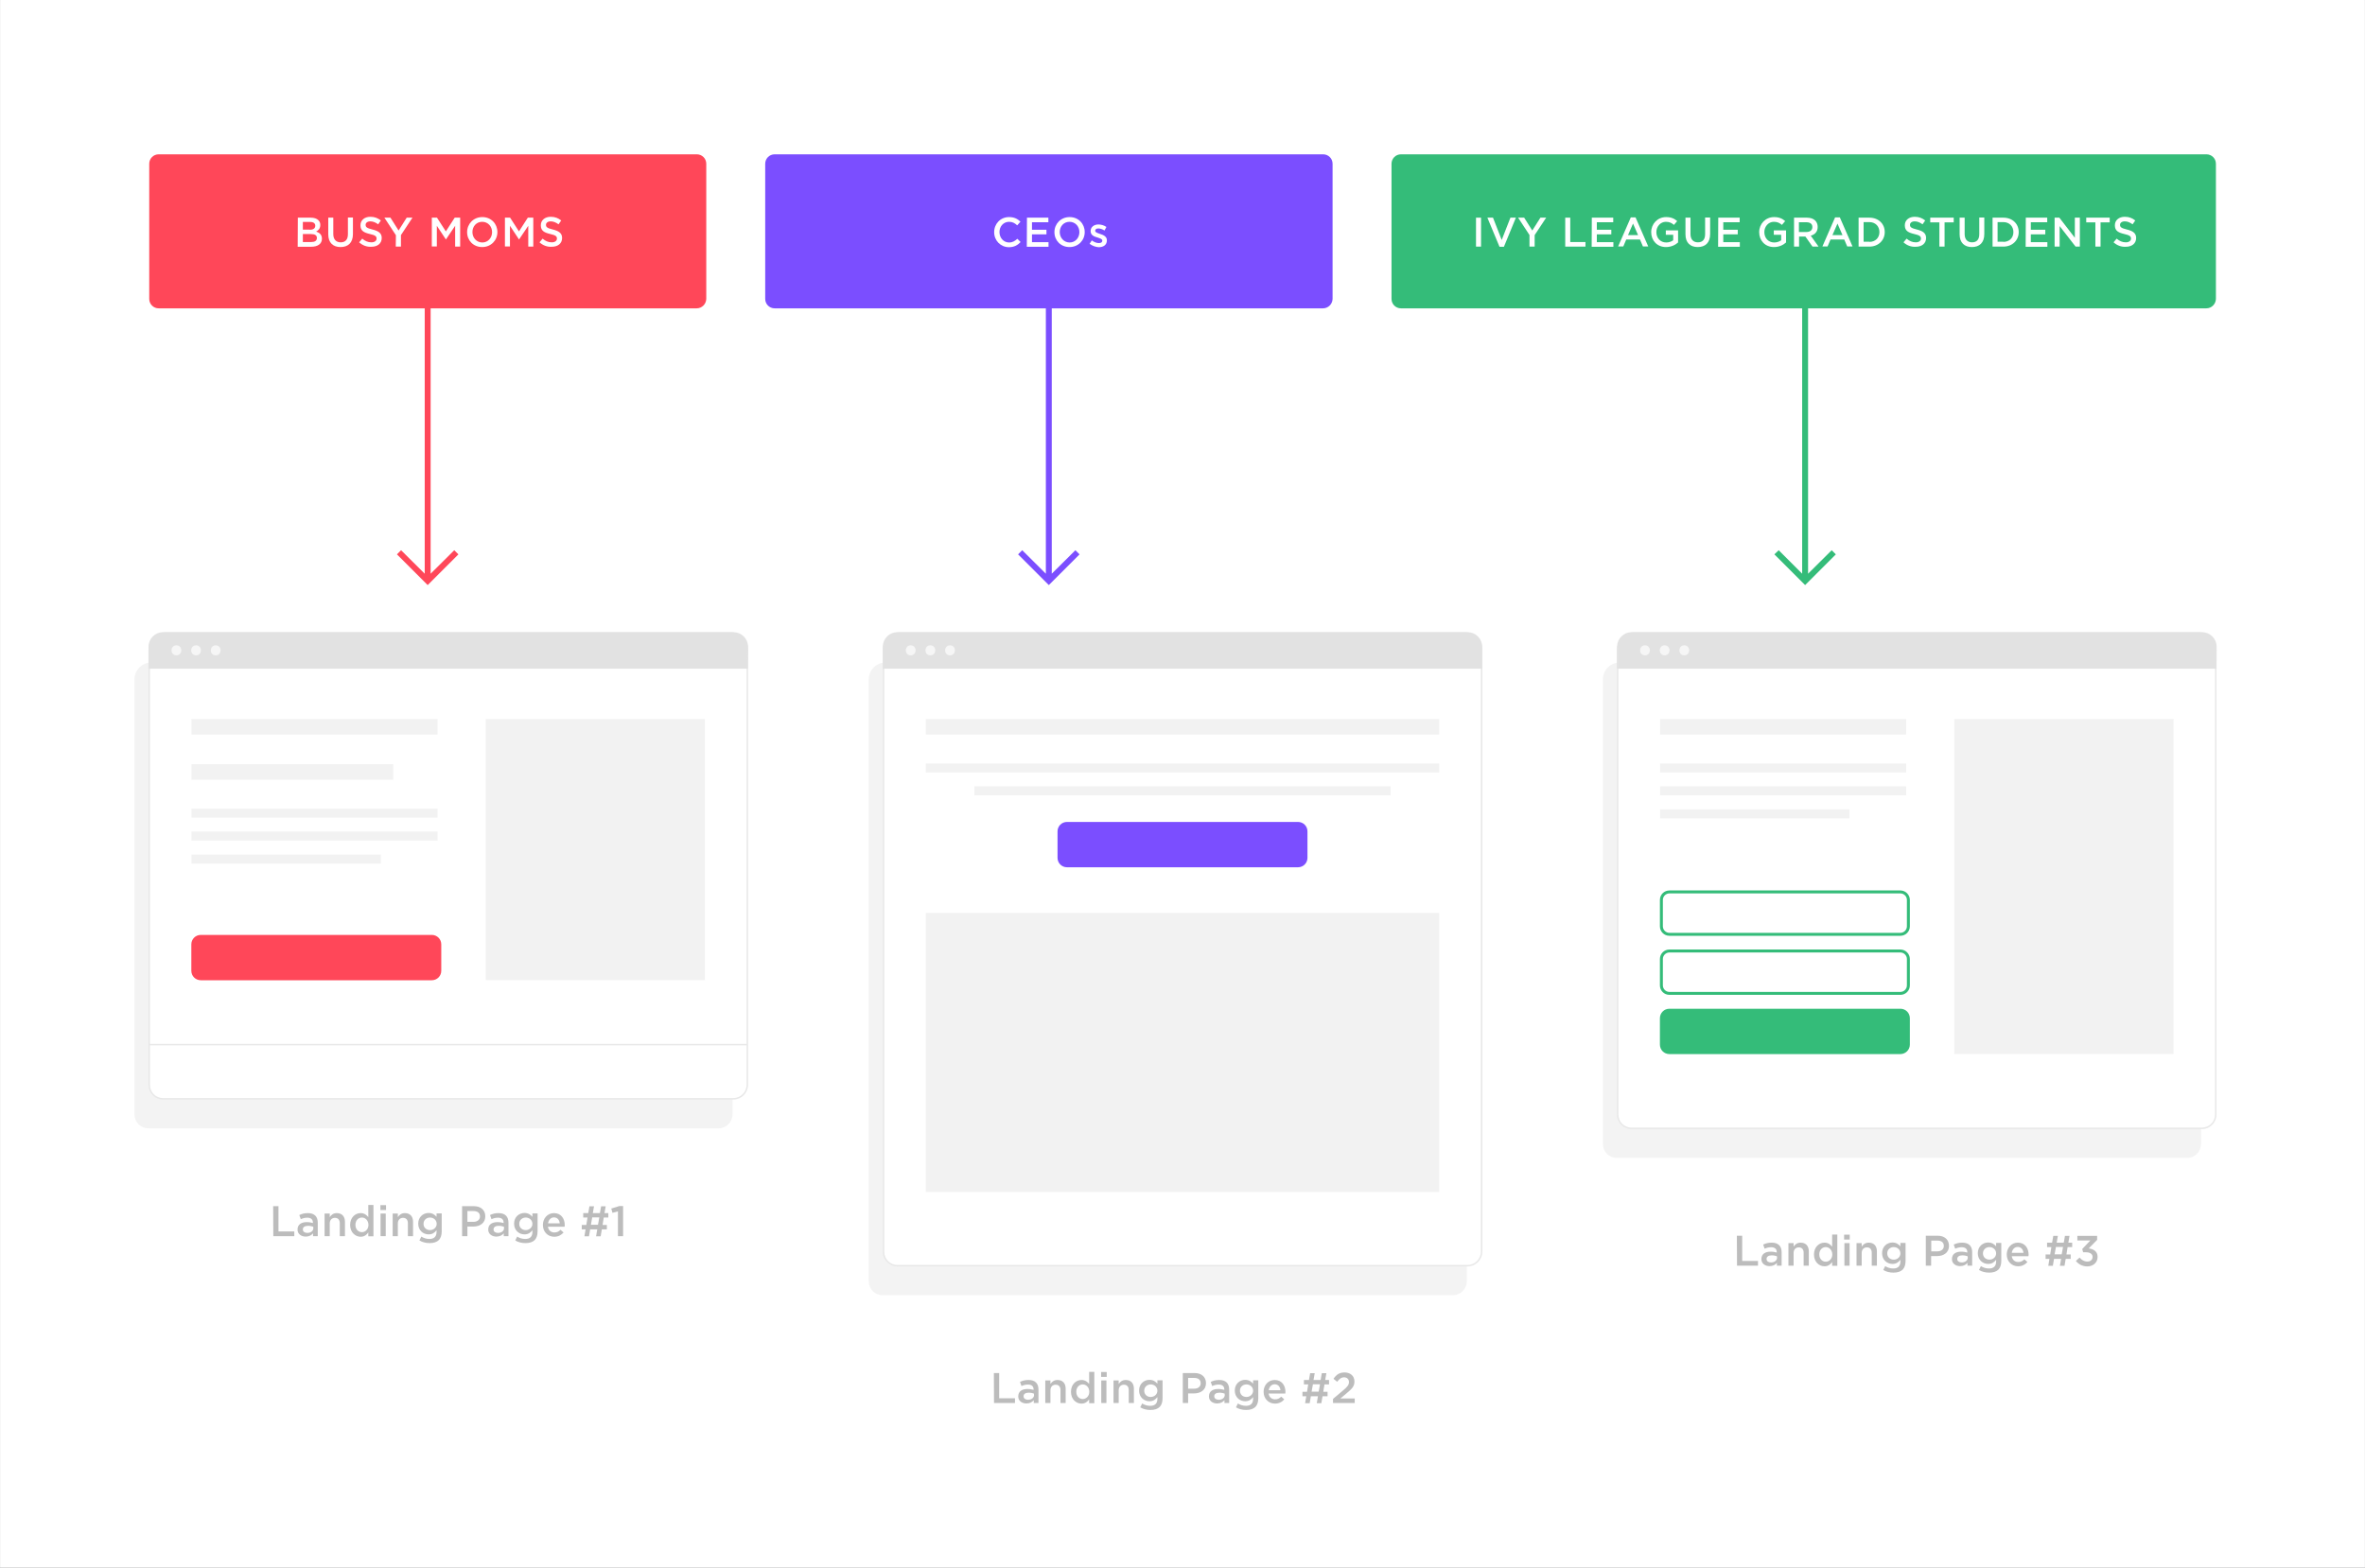 <?xml version="1.0" encoding="utf-8"?>
<!-- Generator: Adobe Illustrator 19.1.0, SVG Export Plug-In . SVG Version: 6.00 Build 0)  -->
<svg version="1.1" id="Layer_1" xmlns="http://www.w3.org/2000/svg" xmlns:xlink="http://www.w3.org/1999/xlink" x="0px" y="0px"
	 viewBox="987.5 -269 1601 1061.7" style="enable-background:new 987.5 -269 1601 1061.7;" width="1600px" height="1061px" xml:space="preserve">
<rect x="987.5" y="-269" width="1601" height="1061.7" fill="#333333" stroke="none"/>
<style type="text/css">
	.st0{fill:#FFFFFF;stroke:#FFFFFF;stroke-miterlimit:10;}
	.st1{fill:#FF4759;}
	.st2{fill:#FFFFFF;}
	.st3{fill:#34BC79;}
	.st4{fill:#7B4EFF;}
	.st5{opacity:5.000000e-002;enable-background:new    ;}
	.st6{fill:#FFFFFF;stroke:#E8E8E8;stroke-miterlimit:10;}
	.st7{fill:#E2E2E2;stroke:#E2E2E2;stroke-miterlimit:10;}
	.st8{fill:#F6F6F6;}
	.st9{fill:#F2F2F2;}
	.st10{fill:none;stroke:#E8E8E8;stroke-miterlimit:10;}
	.st11{fill:#BCBCBC;}
</style>
<rect x="988" y="-268.5" class="st0" width="1600" height="1060.7"/>
<g>
	<g>
		<path class="st1" d="M1459.1-60.2h-364.2c-3.5,0-6.4-2.8-6.4-6.4v-91.5c0-3.5,2.8-6.4,6.4-6.4h364.3c3.5,0,6.4,2.8,6.4,6.4v91.5
			C1465.5-63.1,1462.7-60.2,1459.1-60.2z"/>
		<g>
			<g>
				<path class="st2" d="M1189.1-121.6h8.8c2.2,0,4,0.6,5.1,1.7c0.9,0.9,1.3,1.9,1.3,3.2v0.1c0,2.4-1.3,3.6-2.8,4.4
					c2.3,0.8,3.9,2.1,3.9,4.8v0.1c0,3.5-2.9,5.4-7.3,5.4h-9.1L1189.1-121.6L1189.1-121.6z M1197.2-113.4c2.2,0,3.7-0.9,3.7-2.7v-0.1
					c0-1.5-1.2-2.5-3.4-2.5h-5v5.2h4.7V-113.4z M1198.2-105.1c2.4,0,3.8-0.9,3.8-2.7v-0.1c0-1.7-1.3-2.6-4-2.6h-5.5v5.4H1198.2
					L1198.2-105.1z"/>
				<path class="st2" d="M1209.7-110.3v-11.3h3.4v11.1c0,3.6,1.9,5.6,5,5.6c3.1,0,4.9-1.8,4.9-5.5v-11.3h3.4v11.2
					c0,5.9-3.3,8.8-8.4,8.8C1213-101.7,1209.7-104.6,1209.7-110.3z"/>
				<path class="st2" d="M1230.6-104.9l2.1-2.5c1.9,1.6,3.8,2.5,6.2,2.5c2.1,0,3.5-1,3.5-2.5v-0.1c0-1.4-0.8-2.2-4.4-3
					c-4.2-1-6.5-2.2-6.5-5.9v-0.1c0-3.4,2.8-5.7,6.7-5.7c2.9,0,5.1,0.9,7.1,2.5l-1.8,2.6c-1.8-1.3-3.5-2-5.3-2c-2,0-3.2,1-3.2,2.3
					v0.1c0,1.5,0.9,2.2,4.6,3.1c4.1,1,6.3,2.5,6.3,5.7v0.1c0,3.7-2.9,5.9-7,5.9C1235.8-101.7,1233-102.8,1230.6-104.9z"/>
				<path class="st2" d="M1255.5-109.7l-7.8-11.9h4.1l5.5,8.7l5.5-8.7h3.9l-7.8,11.8v7.8h-3.5L1255.5-109.7L1255.5-109.7z"/>
				<path class="st2" d="M1279.6-121.6h3.7l6,9.3l6-9.3h3.7v19.6h-3.4v-14.1l-6.2,9.2h-0.1l-6.1-9.2v14h-3.4v-19.5H1279.6z"/>
				<path class="st2" d="M1303.7-111.8L1303.7-111.8c0-5.6,4.3-10.2,10.3-10.2s10.2,4.6,10.2,10.1v0.1c0,5.5-4.3,10.1-10.3,10.1
					S1303.7-106.2,1303.7-111.8z M1320.6-111.8L1320.6-111.8c0-3.9-2.8-7-6.7-7c-3.9,0-6.6,3.1-6.6,6.9v0.1c0,3.8,2.8,7,6.7,7
					S1320.6-108,1320.6-111.8z"/>
				<path class="st2" d="M1329.1-121.6h3.7l6,9.3l6-9.3h3.7v19.6h-3.4v-14.1l-6.2,9.2h-0.1l-6.1-9.2v14h-3.4v-19.5H1329.1z"/>
				<path class="st2" d="M1352.7-104.9l2.1-2.5c1.9,1.6,3.8,2.5,6.2,2.5c2.1,0,3.5-1,3.5-2.5v-0.1c0-1.4-0.8-2.2-4.4-3
					c-4.2-1-6.5-2.2-6.5-5.9v-0.1c0-3.4,2.8-5.7,6.7-5.7c2.9,0,5.1,0.9,7.1,2.5l-1.8,2.6c-1.8-1.3-3.5-2-5.3-2c-2,0-3.2,1-3.2,2.3
					v0.1c0,1.5,0.9,2.2,4.6,3.1c4.1,1,6.3,2.5,6.3,5.7v0.1c0,3.7-2.9,5.9-7,5.9C1357.9-101.7,1355.1-102.8,1352.7-104.9z"/>
			</g>
		</g>
	</g>
	<g>
		<path class="st3" d="M2481.1-60.2h-545.2c-3.5,0-6.4-2.8-6.4-6.4v-91.5c0-3.5,2.8-6.4,6.4-6.4h545.3c3.5,0,6.4,2.8,6.4,6.4v91.5
			C2487.5-63.1,2484.7-60.2,2481.1-60.2z"/>
		<g>
			<g>
				<path class="st2" d="M1986.7-121.6h3.4v19.6h-3.4V-121.6z"/>
				<path class="st2" d="M1994.4-121.6h3.8l5.9,15.1l5.9-15.1h3.7l-8.1,19.7h-3L1994.4-121.6z"/>
				<path class="st2" d="M2023-109.7l-7.8-11.9h4.1l5.5,8.7l5.5-8.7h3.9l-7.8,11.8v7.8h-3.5v-7.7H2023z"/>
				<path class="st2" d="M2047.1-121.6h3.4v16.5h10.3v3.1h-13.7L2047.1-121.6L2047.1-121.6z"/>
				<path class="st2" d="M2065.1-121.6h14.5v3.1h-11.1v5.1h9.8v3.1h-9.8v5.3h11.2v3.1H2065L2065.1-121.6L2065.1-121.6z"/>
				<path class="st2" d="M2091.5-121.8h3.2l8.6,19.7h-3.6l-2-4.7h-9.3l-2,4.7h-3.5L2091.5-121.8z M2096.4-109.8l-3.4-7.8l-3.4,7.8
					C2089.6-109.8,2096.4-109.8,2096.4-109.8z"/>
				<path class="st2" d="M2105.3-111.8L2105.3-111.8c0-5.5,4.2-10.2,10.1-10.2c3.4,0,5.5,1,7.5,2.7l-2.2,2.6c-1.5-1.3-3-2.1-5.5-2.1
					c-3.6,0-6.4,3.2-6.4,6.9v0.1c0,4,2.7,7,6.7,7c1.8,0,3.5-0.6,4.7-1.5v-3.7h-5v-3h8.3v8.2c-1.9,1.7-4.7,3.1-8.2,3.1
					C2109.4-101.7,2105.3-106,2105.3-111.8z"/>
				<path class="st2" d="M2128.5-110.3v-11.3h3.4v11.1c0,3.6,1.9,5.6,5,5.6c3.1,0,4.9-1.8,4.9-5.5v-11.3h3.4v11.2
					c0,5.9-3.3,8.8-8.4,8.8C2131.8-101.7,2128.5-104.6,2128.5-110.3z"/>
				<path class="st2" d="M2150.7-121.6h14.5v3.1h-11.1v5.1h9.8v3.1h-9.8v5.3h11.2v3.1h-14.7L2150.7-121.6L2150.7-121.6z"/>
				<path class="st2" d="M2178.4-111.8L2178.4-111.8c0-5.5,4.2-10.2,10.1-10.2c3.4,0,5.5,1,7.5,2.7l-2.2,2.6c-1.5-1.3-3-2.1-5.5-2.1
					c-3.6,0-6.4,3.2-6.4,6.9v0.1c0,4,2.7,7,6.7,7c1.8,0,3.5-0.6,4.7-1.5v-3.7h-5v-3h8.3v8.2c-1.9,1.7-4.7,3.1-8.2,3.1
					C2182.5-101.7,2178.4-106,2178.4-111.8z"/>
				<path class="st2" d="M2202-121.6h8.7c2.5,0,4.4,0.7,5.7,2c1,1.1,1.6,2.5,1.6,4.2v0.1c0,3.2-1.9,5.2-4.7,5.9l5.3,7.4h-4.1
					l-4.8-6.8h-4.3v6.8h-3.4V-121.6L2202-121.6z M2210.4-111.9c2.5,0,4-1.3,4-3.3v-0.1c0-2.1-1.5-3.2-4.1-3.2h-5v6.6H2210.4z"/>
				<path class="st2" d="M2229.8-121.8h3.2l8.6,19.7h-3.6l-2-4.7h-9.3l-2,4.7h-3.5L2229.8-121.8z M2234.8-109.8l-3.4-7.8l-3.4,7.8
					C2228-109.8,2234.8-109.8,2234.8-109.8z"/>
				<path class="st2" d="M2245.7-121.6h7.3c6.2,0,10.4,4.2,10.4,9.7v0.1c0,5.5-4.3,9.8-10.4,9.8h-7.3V-121.6z M2253-105.2
					c4.1,0,6.8-2.8,6.8-6.6v-0.1c0-3.8-2.7-6.7-6.8-6.7h-3.9v13.3h3.9V-105.2z"/>
				<path class="st2" d="M2276.1-104.9l2.1-2.5c1.9,1.6,3.8,2.5,6.2,2.5c2.1,0,3.5-1,3.5-2.5v-0.1c0-1.4-0.8-2.2-4.4-3
					c-4.2-1-6.5-2.2-6.5-5.9v-0.1c0-3.4,2.8-5.7,6.7-5.7c2.9,0,5.1,0.9,7.1,2.5l-1.8,2.6c-1.8-1.3-3.5-2-5.3-2c-2,0-3.2,1-3.2,2.3
					v0.1c0,1.5,0.9,2.2,4.6,3.1c4.1,1,6.3,2.5,6.3,5.7v0.1c0,3.7-2.9,5.9-7,5.9C2281.3-101.7,2278.4-102.8,2276.1-104.9z"/>
				<path class="st2" d="M2300.4-118.4h-6.2v-3.2h15.9v3.2h-6.2v16.4h-3.5L2300.4-118.4L2300.4-118.4z"/>
				<path class="st2" d="M2314.1-110.3v-11.3h3.4v11.1c0,3.6,1.9,5.6,5,5.6s4.9-1.8,4.9-5.5v-11.3h3.4v11.2c0,5.9-3.3,8.8-8.4,8.8
					C2317.4-101.7,2314.1-104.6,2314.1-110.3z"/>
				<path class="st2" d="M2336.4-121.6h7.3c6.2,0,10.4,4.2,10.4,9.7v0.1c0,5.5-4.3,9.8-10.4,9.8h-7.3V-121.6z M2343.7-105.2
					c4.1,0,6.8-2.8,6.8-6.6v-0.1c0-3.8-2.7-6.7-6.8-6.7h-3.9v13.3h3.9V-105.2z"/>
				<path class="st2" d="M2358.9-121.6h14.5v3.1h-11.1v5.1h9.8v3.1h-9.8v5.3h11.2v3.1h-14.7L2358.9-121.6L2358.9-121.6z"/>
				<path class="st2" d="M2378.4-121.6h3.2l10.5,13.6v-13.6h3.4v19.6h-2.9l-10.8-13.9v13.9h-3.4V-121.6L2378.4-121.6z"/>
				<path class="st2" d="M2406-118.4h-6.2v-3.2h15.9v3.2h-6.2v16.4h-3.5V-118.4L2406-118.4z"/>
				<path class="st2" d="M2418.3-104.9l2.1-2.5c1.9,1.6,3.8,2.5,6.2,2.5c2.1,0,3.5-1,3.5-2.5v-0.1c0-1.4-0.8-2.2-4.4-3
					c-4.2-1-6.5-2.2-6.5-5.9v-0.1c0-3.4,2.8-5.7,6.7-5.7c2.9,0,5.1,0.9,7.1,2.5l-1.8,2.6c-1.8-1.3-3.5-2-5.3-2c-2,0-3.2,1-3.2,2.3
					v0.1c0,1.5,0.9,2.2,4.6,3.1c4.1,1,6.3,2.5,6.3,5.7v0.1c0,3.7-2.9,5.9-7,5.9C2423.5-101.7,2420.7-102.8,2418.3-104.9z"/>
			</g>
		</g>
	</g>
	<g>
		<path class="st4" d="M1883.1-60.2h-371.2c-3.5,0-6.4-2.8-6.4-6.4v-91.5c0-3.5,2.8-6.4,6.4-6.4h371.3c3.5,0,6.4,2.8,6.4,6.4v91.5
			C1889.5-63.1,1886.7-60.2,1883.1-60.2z"/>
		<g>
			<g>
				<path class="st2" d="M1660.5-111.8L1660.5-111.8c0-5.6,4.2-10.2,10.1-10.2c3.6,0,5.8,1.3,7.7,3.1l-2.2,2.5
					c-1.6-1.5-3.2-2.4-5.5-2.4c-3.8,0-6.5,3.1-6.5,6.9v0.1c0,3.8,2.7,7,6.5,7c2.4,0,3.9-1,5.6-2.5l2.2,2.2c-2,2.1-4.3,3.5-8,3.5
					C1664.8-101.7,1660.5-106.1,1660.5-111.8z"/>
				<path class="st2" d="M1682.7-121.6h14.5v3.1h-11.1v5.1h9.8v3.1h-9.8v5.3h11.2v3.1h-14.7L1682.7-121.6L1682.7-121.6z"/>
				<path class="st2" d="M1701.3-111.8L1701.3-111.8c0-5.6,4.3-10.2,10.3-10.2s10.2,4.6,10.2,10.1v0.1c0,5.5-4.3,10.1-10.3,10.1
					S1701.3-106.2,1701.3-111.8z M1718.2-111.8L1718.2-111.8c0-3.9-2.8-7-6.7-7s-6.6,3.1-6.6,6.9v0.1c0,3.8,2.8,7,6.7,7
					C1715.5-104.8,1718.2-108,1718.2-111.8z"/>
				<path class="st2" d="M1725.1-103.9l1.5-2.3c1.6,1.2,3.3,1.8,4.8,1.8s2.3-0.6,2.3-1.6v-0.1c0-1.1-1.6-1.5-3.3-2.1
					c-2.2-0.6-4.6-1.5-4.6-4.3l0,0c0-2.8,2.3-4.5,5.3-4.5c1.8,0,3.9,0.6,5.4,1.7l-1.3,2.4c-1.4-0.9-2.9-1.4-4.2-1.4
					s-2.1,0.6-2.1,1.5v0.1c0,1.1,1.6,1.5,3.3,2.1c2.2,0.7,4.6,1.7,4.6,4.3v0.1c0,3.1-2.4,4.6-5.5,4.6
					C1729.3-101.7,1727-102.5,1725.1-103.9z"/>
			</g>
		</g>
	</g>
</g>
<g>
	<g>
		<g>
			<path class="st5" d="M1473.9,495.1h-386c-5.2,0-9.4-4.2-9.4-9.4V191.1c0-6.3,5.1-11.5,11.5-11.5h381.9c6.3,0,11.5,5.1,11.5,11.5
				v294.6C1483.3,490.9,1479.1,495.1,1473.9,495.1z"/>
			<path class="st6" d="M1483.9,475.1h-386c-5.2,0-9.4-4.2-9.4-9.4V171.1c0-6.3,5.1-11.5,11.5-11.5h381.9c6.3,0,11.5,5.1,11.5,11.5
				v294.6C1493.3,470.9,1489.1,475.1,1483.9,475.1z"/>
			<path class="st7" d="M1493.3,183.3h-404.8V169c0-5.2,4.2-9.4,9.4-9.4H1484c5.2,0,9.4,4.2,9.4,9.4L1493.3,183.3L1493.3,183.3z"/>
		</g>
		<g>
			<g>
				<ellipse class="st8" cx="1133.5" cy="171.4" rx="3.3" ry="3.4"/>
				<ellipse class="st8" cx="1120.2" cy="171.4" rx="3.3" ry="3.4"/>
				<ellipse class="st8" cx="1106.9" cy="171.4" rx="3.3" ry="3.4"/>
			</g>
		</g>
	</g>
	<g>
		<rect x="1316.3" y="217.9" class="st9" width="148.4" height="176.8"/>
	</g>
	<g>
		<g>
			<rect x="1117.1" y="217.9" class="st9" width="166.6" height="10.5"/>
		</g>
		<g>
			<rect x="1117.1" y="278.6" class="st9" width="166.6" height="6.1"/>
			<rect x="1117.1" y="309.7" class="st9" width="128.2" height="6.1"/>
			<rect x="1117.1" y="294.1" class="st9" width="166.6" height="6.1"/>
			<rect x="1117.1" y="248.5" class="st9" width="136.6" height="10.5"/>
		</g>
		<g>
			<path class="st1" d="M1279.8,394.8h-156.4c-3.5,0-6.4-2.8-6.4-6.4v-17.9c0-3.5,2.8-6.4,6.4-6.4h156.4c3.5,0,6.4,2.8,6.4,6.4v17.9
				C1286.2,391.9,1283.4,394.8,1279.8,394.8z"/>
		</g>
	</g>
	<line class="st10" x1="1088.5" y1="438.4" x2="1493.3" y2="438.4"/>
</g>
<g>
	<g>
		<g>
			<path class="st5" d="M2468.1,515.1H2082c-5.2,0-9.4-4.2-9.4-9.4V191.1c0-6.3,5.1-11.5,11.5-11.5H2466c6.3,0,11.5,5.1,11.5,11.5
				v314.6C2477.5,510.9,2473.3,515.1,2468.1,515.1z"/>
			<path class="st6" d="M2478.1,495.1H2092c-5.2,0-9.4-4.2-9.4-9.4V171.1c0-6.3,5.1-11.5,11.5-11.5H2476c6.3,0,11.5,5.1,11.5,11.5
				v314.6C2487.5,490.9,2483.3,495.1,2478.1,495.1z"/>
			<path class="st7" d="M2487.5,183.3h-404.8V169c0-5.2,4.2-9.4,9.4-9.4h386.1c5.2,0,9.4,4.2,9.4,9.4L2487.5,183.3L2487.5,183.3z"/>
		</g>
		<g>
			<g>
				<ellipse class="st8" cx="2127.7" cy="171.4" rx="3.3" ry="3.4"/>
				<ellipse class="st8" cx="2114.4" cy="171.4" rx="3.3" ry="3.4"/>
				<ellipse class="st8" cx="2101.1" cy="171.4" rx="3.3" ry="3.4"/>
			</g>
		</g>
	</g>
	<g>
		<rect x="2310.5" y="217.9" class="st9" width="148.4" height="226.8"/>
	</g>
	<g>
		<g>
			<rect x="2111.3" y="248" class="st9" width="166.6" height="6.1"/>
			<rect x="2111.3" y="279.1" class="st9" width="128.2" height="6.1"/>
			<rect x="2111.3" y="263.5" class="st9" width="166.6" height="6.1"/>
			<rect x="2111.3" y="217.9" class="st9" width="166.6" height="10.5"/>
		</g>
		<g>
			<path class="st3" d="M2274,444.8h-156.4c-3.5,0-6.4-2.8-6.4-6.4v-17.9c0-3.5,2.8-6.4,6.4-6.4H2274c3.5,0,6.4,2.8,6.4,6.4v17.9
				C2280.4,441.9,2277.5,444.8,2274,444.8z"/>
		</g>
		<g>
			<g>
				<path class="st3" d="M2274,376c2.4,0,4.4,2,4.4,4.4v17.9c0,2.4-2,4.4-4.4,4.4h-156.4c-2.4,0-4.4-2-4.4-4.4v-17.9
					c0-2.4,2-4.4,4.4-4.4H2274 M2274,374h-156.4c-3.5,0-6.4,2.8-6.4,6.4v17.9c0,3.5,2.8,6.4,6.4,6.4H2274c3.5,0,6.4-2.8,6.4-6.4
					v-17.9C2280.4,376.9,2277.5,374,2274,374L2274,374z"/>
			</g>
		</g>
		<g>
			<g>
				<path class="st3" d="M2274,336c2.4,0,4.4,2,4.4,4.4v17.9c0,2.4-2,4.4-4.4,4.4h-156.4c-2.4,0-4.4-2-4.4-4.4v-17.9
					c0-2.4,2-4.4,4.4-4.4H2274 M2274,334h-156.4c-3.5,0-6.4,2.8-6.4,6.4v17.9c0,3.5,2.8,6.4,6.4,6.4H2274c3.5,0,6.4-2.8,6.4-6.4
					v-17.9C2280.4,336.9,2277.5,334,2274,334L2274,334z"/>
			</g>
		</g>
	</g>
</g>
<g>
	<g>
		<g>
			<path class="st5" d="M1971,608.1h-386c-5.2,0-9.4-4.2-9.4-9.4V191.1c0-6.3,5.1-11.5,11.5-11.5H1969c6.3,0,11.5,5.1,11.5,11.5
				v407.6C1980.4,603.9,1976.2,608.1,1971,608.1z"/>
			<path class="st6" d="M1981,588.1h-386c-5.2,0-9.4-4.2-9.4-9.4V171.1c0-6.3,5.1-11.5,11.5-11.5H1979c6.3,0,11.5,5.1,11.5,11.5
				v407.6C1990.4,583.9,1986.2,588.1,1981,588.1z"/>
			<path class="st7" d="M1990.4,183.3h-404.8V169c0-5.2,4.2-9.4,9.4-9.4h386c5.2,0,9.4,4.2,9.4,9.4L1990.4,183.3L1990.4,183.3z"/>
		</g>
		<g>
			<g>
				<ellipse class="st8" cx="1630.6" cy="171.4" rx="3.3" ry="3.4"/>
				<ellipse class="st8" cx="1617.3" cy="171.4" rx="3.3" ry="3.4"/>
				<ellipse class="st8" cx="1604" cy="171.4" rx="3.3" ry="3.4"/>
			</g>
		</g>
	</g>
	<g>
		<rect x="1614.2" y="349.2" class="st9" width="347.6" height="189"/>
	</g>
	<g>
		<rect x="1614.2" y="248" class="st9" width="347.6" height="6.1"/>
		<rect x="1647.1" y="263.5" class="st9" width="281.8" height="6.1"/>
		<rect x="1614.2" y="217.9" class="st9" width="347.6" height="10.5"/>
	</g>
	<g>
		<path class="st4" d="M1866.2,318.3h-156.4c-3.5,0-6.4-2.8-6.4-6.4V294c0-3.5,2.8-6.4,6.4-6.4h156.4c3.5,0,6.4,2.8,6.4,6.4v17.9
			C1872.6,315.5,1869.7,318.3,1866.2,318.3z"/>
	</g>
</g>
<g>
	<g>
		<path class="st11" d="M1172.4,547.8h3.6v17.1h10.7v3.2h-14.2L1172.4,547.8L1172.4,547.8z"/>
		<path class="st11" d="M1199.4,568.1v-1.9c-1,1.2-2.6,2.2-5,2.2c-2.9,0-5.5-1.7-5.5-4.7v-0.1c0-3.4,2.6-5,6.2-5
			c1.9,0,3,0.3,4.2,0.6v-0.3c0-2.1-1.3-3.3-3.8-3.3c-1.7,0-3,0.4-4.4,1l-1-2.8c1.7-0.8,3.3-1.3,5.8-1.3c4.5,0,6.7,2.4,6.7,6.5v9.1
			H1199.4z M1199.5,561.7c-0.9-0.3-2.1-0.6-3.5-0.6c-2.2,0-3.5,0.9-3.5,2.4v0.1c0,1.5,1.3,2.3,3,2.3c2.3,0,4.1-1.3,4.1-3.2
			L1199.5,561.7L1199.5,561.7z"/>
		<path class="st11" d="M1207.2,552.8h3.5v2.4c1-1.5,2.4-2.7,4.8-2.7c3.5,0,5.5,2.3,5.5,5.9v9.7h-3.5v-8.7c0-2.4-1.2-3.7-3.3-3.7
			c-2,0-3.5,1.4-3.5,3.8v8.6h-3.5V552.8z"/>
		<path class="st11" d="M1224.5,560.5L1224.5,560.5c0-5.1,3.5-8,7.1-8c2.5,0,4.1,1.3,5.2,2.7V547h3.5v21.2h-3.5v-2.6
			c-1.1,1.6-2.7,2.9-5.2,2.9C1228.1,568.5,1224.5,565.6,1224.5,560.5z M1236.9,560.5L1236.9,560.5c0-3-2.1-5-4.4-5
			c-2.4,0-4.4,1.9-4.4,4.9v0.1c0,3,2,4.9,4.4,4.9C1234.8,565.4,1236.9,563.4,1236.9,560.5z"/>
		<path class="st11" d="M1245,547.1h3.8v3.3h-3.8V547.1z M1245.1,552.8h3.5v15.3h-3.5V552.8z"/>
		<path class="st11" d="M1253.3,552.8h3.5v2.4c1-1.5,2.4-2.7,4.8-2.7c3.5,0,5.5,2.3,5.5,5.9v9.7h-3.5v-8.7c0-2.4-1.2-3.7-3.3-3.7
			c-2,0-3.5,1.4-3.5,3.8v8.6h-3.5V552.8z"/>
		<path class="st11" d="M1271.4,571l1.3-2.6c1.6,1,3.4,1.6,5.5,1.6c3.1,0,4.8-1.6,4.8-4.7v-1.2c-1.3,1.7-2.9,2.8-5.4,2.8
			c-3.6,0-7-2.7-7-7.2v-0.1c0-4.5,3.4-7.2,7-7.2c2.6,0,4.2,1.2,5.4,2.6v-2.3h3.5v12.2c0,2.6-0.7,4.5-1.9,5.8
			c-1.4,1.4-3.5,2.1-6.3,2.1C1275.8,572.8,1273.4,572.2,1271.4,571z M1283.1,559.8L1283.1,559.8c0-2.6-2.1-4.3-4.5-4.3
			s-4.4,1.7-4.4,4.2v0.1c0,2.5,1.9,4.2,4.4,4.2C1281,564,1283.1,562.2,1283.1,559.8z"/>
		<path class="st11" d="M1300.3,547.8h8c4.7,0,7.7,2.7,7.7,6.8v0.1c0,4.6-3.7,6.9-8.1,6.9h-4v6.5h-3.6V547.8L1300.3,547.8z
			 M1308,558.4c2.7,0,4.4-1.5,4.4-3.6v-0.1c0-2.4-1.7-3.6-4.4-3.6h-4.1v7.3L1308,558.4L1308,558.4z"/>
		<path class="st11" d="M1328.5,568.1v-1.9c-1,1.2-2.6,2.2-5,2.2c-2.9,0-5.5-1.7-5.5-4.7v-0.1c0-3.4,2.6-5,6.2-5
			c1.9,0,3,0.3,4.2,0.6v-0.3c0-2.1-1.3-3.3-3.8-3.3c-1.7,0-3,0.4-4.4,1l-1-2.8c1.7-0.8,3.3-1.3,5.8-1.3c4.5,0,6.7,2.4,6.7,6.5v9.1
			H1328.5z M1328.6,561.7c-0.9-0.3-2.1-0.6-3.5-0.6c-2.2,0-3.5,0.9-3.5,2.4v0.1c0,1.5,1.3,2.3,3,2.3c2.3,0,4.1-1.3,4.1-3.2
			L1328.6,561.7L1328.6,561.7z"/>
		<path class="st11" d="M1336.3,571l1.3-2.6c1.6,1,3.4,1.6,5.5,1.6c3.1,0,4.8-1.6,4.8-4.7v-1.2c-1.3,1.7-2.9,2.8-5.4,2.8
			c-3.6,0-7-2.7-7-7.2v-0.1c0-4.5,3.4-7.2,7-7.2c2.6,0,4.2,1.2,5.4,2.6v-2.3h3.5v12.2c0,2.6-0.7,4.5-1.9,5.8
			c-1.4,1.4-3.5,2.1-6.3,2.1C1340.6,572.8,1338.2,572.2,1336.3,571z M1347.9,559.8L1347.9,559.8c0-2.6-2.1-4.3-4.5-4.3
			s-4.4,1.7-4.4,4.2v0.1c0,2.5,1.9,4.2,4.4,4.2C1345.8,564,1347.9,562.2,1347.9,559.8z"/>
		<path class="st11" d="M1355,560.5L1355,560.5c0-4.4,3.1-8,7.5-8c4.9,0,7.3,3.8,7.3,8.2c0,0.3,0,0.6-0.1,1h-11.3
			c0.4,2.5,2.1,3.9,4.4,3.9c1.7,0,2.9-0.6,4.1-1.8l2.1,1.8c-1.5,1.7-3.5,2.9-6.3,2.9C1358.4,568.5,1355,565.3,1355,560.5z
			 M1366.4,559.4c-0.2-2.3-1.6-4-3.9-4c-2.1,0-3.7,1.7-4,4H1366.4z"/>
		<path class="st11" d="M1383.9,563.5h-2.6v-3h3.1l0.8-5h-2.9v-3h3.4l0.8-4.6h3.1l-0.8,4.6h4.8l0.8-4.6h3.1l-0.8,4.6h2.6v3h-3.1
			l-0.8,5h2.9v3h-3.4l-0.8,4.7h-3.1l0.8-4.7h-4.8l-0.8,4.7h-3.1L1383.9,563.5z M1392.3,560.4l0.9-5h-4.8l-0.9,5H1392.3z"/>
		<path class="st11" d="M1405.8,551.3l-3.7,1l-0.8-2.9l5.5-1.7h2.5v20.4h-3.5V551.3z"/>
	</g>
</g>
<g>
	<g>
		<path class="st11" d="M1660.3,660.8h3.6v17.1h10.7v3.2h-14.2L1660.3,660.8L1660.3,660.8z"/>
		<path class="st11" d="M1687.3,681.1v-1.9c-1,1.2-2.6,2.2-5,2.2c-2.9,0-5.5-1.7-5.5-4.7v-0.1c0-3.4,2.6-5,6.2-5
			c1.9,0,3,0.3,4.2,0.6v-0.3c0-2.1-1.3-3.3-3.8-3.3c-1.7,0-3,0.4-4.4,1l-1-2.8c1.7-0.8,3.3-1.3,5.8-1.3c4.5,0,6.7,2.4,6.7,6.5v9.1
			H1687.3z M1687.4,674.7c-0.9-0.3-2.1-0.6-3.5-0.6c-2.2,0-3.5,0.9-3.5,2.4v0.1c0,1.4,1.3,2.3,3,2.3c2.3,0,4.1-1.3,4.1-3.2
			L1687.4,674.7L1687.4,674.7z"/>
		<path class="st11" d="M1695.1,665.8h3.5v2.4c1-1.5,2.4-2.7,4.8-2.7c3.5,0,5.5,2.3,5.5,5.9v9.7h-3.5v-8.7c0-2.4-1.2-3.7-3.3-3.7
			c-2,0-3.5,1.4-3.5,3.8v8.6h-3.5V665.8z"/>
		<path class="st11" d="M1712.5,673.5L1712.5,673.5c0-5.1,3.5-8,7.1-8c2.5,0,4.1,1.3,5.2,2.7V660h3.5v21.2h-3.5v-2.6
			c-1.1,1.6-2.7,2.9-5.2,2.9C1716,681.5,1712.5,678.6,1712.5,673.5z M1724.9,673.5L1724.9,673.5c0-3-2.1-5-4.4-5
			c-2.4,0-4.4,1.9-4.4,4.9v0.1c0,3,2,4.9,4.4,4.9C1722.8,678.4,1724.9,676.4,1724.9,673.5z"/>
		<path class="st11" d="M1732.9,660.1h3.8v3.3h-3.8V660.1z M1733,665.8h3.5v15.3h-3.5V665.8z"/>
		<path class="st11" d="M1741.3,665.8h3.5v2.4c1-1.5,2.4-2.7,4.8-2.7c3.5,0,5.5,2.3,5.5,5.9v9.7h-3.5v-8.7c0-2.4-1.2-3.7-3.3-3.7
			c-2,0-3.5,1.4-3.5,3.8v8.6h-3.5V665.8z"/>
		<path class="st11" d="M1759.4,684l1.3-2.6c1.6,1,3.4,1.6,5.5,1.6c3.1,0,4.8-1.6,4.8-4.7v-1.2c-1.3,1.7-2.9,2.8-5.4,2.8
			c-3.6,0-7-2.7-7-7.2v-0.1c0-4.5,3.4-7.2,7-7.2c2.6,0,4.2,1.2,5.4,2.6v-2.3h3.5v12.2c0,2.6-0.7,4.5-1.9,5.8
			c-1.4,1.4-3.5,2.1-6.3,2.1C1763.7,685.8,1761.3,685.2,1759.4,684z M1771,672.8L1771,672.8c0-2.6-2.1-4.3-4.5-4.3s-4.4,1.7-4.4,4.2
			v0.1c0,2.5,1.9,4.2,4.4,4.2C1768.9,677,1771,675.2,1771,672.8z"/>
		<path class="st11" d="M1788.2,660.8h8c4.7,0,7.7,2.7,7.7,6.8v0.1c0,4.6-3.7,6.9-8.1,6.9h-4v6.5h-3.6V660.8L1788.2,660.8z
			 M1795.9,671.4c2.7,0,4.4-1.5,4.4-3.6v-0.1c0-2.4-1.7-3.6-4.4-3.6h-4.1v7.3L1795.9,671.4L1795.9,671.4z"/>
		<path class="st11" d="M1816.4,681.1v-1.9c-1,1.2-2.6,2.2-5,2.2c-2.9,0-5.5-1.7-5.5-4.7v-0.1c0-3.4,2.6-5,6.2-5
			c1.9,0,3,0.3,4.2,0.6v-0.3c0-2.1-1.3-3.3-3.8-3.3c-1.7,0-3,0.4-4.4,1l-1-2.8c1.7-0.8,3.3-1.3,5.8-1.3c4.5,0,6.7,2.4,6.7,6.5v9.1
			H1816.4z M1816.5,674.7c-0.9-0.3-2.1-0.6-3.5-0.6c-2.2,0-3.5,0.9-3.5,2.4v0.1c0,1.4,1.3,2.3,3,2.3c2.3,0,4.1-1.3,4.1-3.2
			L1816.5,674.7L1816.5,674.7z"/>
		<path class="st11" d="M1824.2,684l1.3-2.6c1.6,1,3.4,1.6,5.5,1.6c3.1,0,4.8-1.6,4.8-4.7v-1.2c-1.3,1.7-2.9,2.8-5.4,2.8
			c-3.6,0-7-2.7-7-7.2v-0.1c0-4.5,3.4-7.2,7-7.2c2.6,0,4.2,1.2,5.4,2.6v-2.3h3.5v12.2c0,2.6-0.7,4.5-1.9,5.8
			c-1.4,1.4-3.5,2.1-6.3,2.1C1828.5,685.8,1826.1,685.2,1824.2,684z M1835.8,672.8L1835.8,672.8c0-2.6-2.1-4.3-4.5-4.3
			s-4.4,1.7-4.4,4.2v0.1c0,2.5,1.9,4.2,4.4,4.2C1833.7,677,1835.8,675.2,1835.8,672.8z"/>
		<path class="st11" d="M1842.9,673.5L1842.9,673.5c0-4.4,3.1-8,7.5-8c4.9,0,7.3,3.8,7.3,8.2c0,0.3,0,0.6-0.1,1h-11.3
			c0.4,2.5,2.1,3.9,4.4,3.9c1.7,0,2.9-0.6,4.1-1.8l2.1,1.8c-1.4,1.7-3.5,2.9-6.3,2.9C1846.4,681.5,1842.9,678.3,1842.9,673.5z
			 M1854.3,672.4c-0.2-2.3-1.6-4-3.9-4c-2.1,0-3.7,1.7-4,4H1854.3z"/>
		<path class="st11" d="M1871.8,676.5h-2.6v-3h3.1l0.8-5h-2.9v-3h3.4l0.8-4.6h3.1l-0.8,4.6h4.8l0.8-4.6h3.1l-0.8,4.6h2.6v3h-3.1
			l-0.8,5h2.9v3h-3.4l-0.8,4.7h-3.1l0.8-4.7h-4.8l-0.8,4.7h-3.1L1871.8,676.5z M1880.2,673.4l0.9-5h-4.8l-0.9,5H1880.2z"/>
		<path class="st11" d="M1889.9,678.3l7-5.9c2.8-2.3,3.8-3.7,3.8-5.5c0-2-1.4-3.2-3.3-3.2s-3.1,1-4.7,3l-2.5-2
			c1.9-2.7,3.9-4.3,7.5-4.3c4,0,6.7,2.4,6.7,6.1v0.1c0,3.2-1.7,4.9-5.3,7.9l-4.2,3.5h9.7v3.1h-14.7V678.3z"/>
	</g>
</g>
<g>
	<g>
		<path class="st11" d="M2163.3,567.8h3.6v17.1h10.7v3.2h-14.2L2163.3,567.8L2163.3,567.8z"/>
		<path class="st11" d="M2190.4,588.1v-1.9c-1,1.2-2.6,2.2-5,2.2c-2.9,0-5.5-1.7-5.5-4.7v-0.1c0-3.4,2.6-5,6.2-5
			c1.9,0,3,0.3,4.2,0.6v-0.3c0-2.1-1.3-3.3-3.8-3.3c-1.7,0-3,0.4-4.4,1l-1-2.8c1.7-0.8,3.3-1.3,5.8-1.3c4.5,0,6.7,2.4,6.7,6.5v9.1
			H2190.4z M2190.4,581.7c-0.9-0.3-2.1-0.6-3.5-0.6c-2.2,0-3.5,0.9-3.5,2.4v0.1c0,1.5,1.3,2.3,3,2.3c2.3,0,4.1-1.3,4.1-3.2
			L2190.4,581.7L2190.4,581.7z"/>
		<path class="st11" d="M2198.2,572.8h3.5v2.4c1-1.5,2.4-2.7,4.8-2.7c3.5,0,5.5,2.3,5.5,5.9v9.7h-3.5v-8.7c0-2.4-1.2-3.7-3.3-3.7
			c-2,0-3.5,1.4-3.5,3.8v8.6h-3.5V572.8z"/>
		<path class="st11" d="M2215.5,580.5L2215.5,580.5c0-5.1,3.5-8,7.1-8c2.5,0,4.1,1.3,5.2,2.7V567h3.5v21.2h-3.5v-2.6
			c-1.1,1.6-2.7,2.9-5.2,2.9C2219,588.5,2215.5,585.6,2215.5,580.5z M2227.9,580.5L2227.9,580.5c0-3-2.1-5-4.4-5
			c-2.4,0-4.4,1.9-4.4,4.9v0.1c0,3,2,4.9,4.4,4.9C2225.8,585.4,2227.9,583.4,2227.9,580.5z"/>
		<path class="st11" d="M2235.9,567.1h3.8v3.3h-3.8V567.1z M2236.1,572.8h3.5v15.3h-3.5V572.8z"/>
		<path class="st11" d="M2244.3,572.8h3.5v2.4c1-1.5,2.4-2.7,4.8-2.7c3.5,0,5.5,2.3,5.5,5.9v9.7h-3.5v-8.7c0-2.4-1.2-3.7-3.3-3.7
			c-2,0-3.5,1.4-3.5,3.8v8.6h-3.5V572.8z"/>
		<path class="st11" d="M2262.4,591l1.3-2.6c1.6,1,3.4,1.6,5.5,1.6c3.1,0,4.8-1.6,4.8-4.7v-1.2c-1.3,1.7-2.9,2.8-5.4,2.8
			c-3.6,0-7-2.7-7-7.2v-0.1c0-4.5,3.4-7.2,7-7.2c2.6,0,4.2,1.2,5.4,2.6v-2.3h3.5v12.2c0,2.6-0.7,4.5-1.9,5.8
			c-1.4,1.4-3.5,2.1-6.3,2.1C2266.7,592.8,2264.4,592.2,2262.4,591z M2274,579.8L2274,579.8c0-2.6-2.1-4.3-4.5-4.3s-4.4,1.7-4.4,4.2
			v0.1c0,2.5,1.9,4.2,4.4,4.2S2274,582.2,2274,579.8z"/>
		<path class="st11" d="M2291.2,567.8h8c4.7,0,7.7,2.7,7.7,6.8v0.1c0,4.6-3.7,6.9-8.1,6.9h-4v6.5h-3.6V567.8z M2299,578.4
			c2.7,0,4.4-1.5,4.4-3.6v-0.1c0-2.4-1.7-3.6-4.4-3.6h-4.1v7.3L2299,578.4L2299,578.4z"/>
		<path class="st11" d="M2319.4,588.1v-1.9c-1,1.2-2.6,2.2-5,2.2c-2.9,0-5.5-1.7-5.5-4.7v-0.1c0-3.4,2.6-5,6.2-5
			c1.9,0,3,0.3,4.2,0.6v-0.3c0-2.1-1.3-3.3-3.8-3.3c-1.7,0-3,0.4-4.4,1l-1-2.8c1.7-0.8,3.3-1.3,5.8-1.3c4.5,0,6.7,2.4,6.7,6.5v9.1
			H2319.4z M2319.5,581.7c-0.9-0.3-2.1-0.6-3.5-0.6c-2.2,0-3.5,0.9-3.5,2.4v0.1c0,1.5,1.3,2.3,3,2.3c2.3,0,4.1-1.3,4.1-3.2
			L2319.5,581.7L2319.5,581.7z"/>
		<path class="st11" d="M2327.2,591l1.3-2.6c1.6,1,3.4,1.6,5.5,1.6c3.1,0,4.8-1.6,4.8-4.7v-1.2c-1.3,1.7-2.9,2.8-5.4,2.8
			c-3.6,0-7-2.7-7-7.2v-0.1c0-4.5,3.4-7.2,7-7.2c2.6,0,4.2,1.2,5.4,2.6v-2.3h3.5v12.2c0,2.6-0.7,4.5-1.9,5.8
			c-1.4,1.4-3.5,2.1-6.3,2.1C2331.5,592.8,2329.2,592.2,2327.2,591z M2338.8,579.8L2338.8,579.8c0-2.6-2.1-4.3-4.5-4.3
			s-4.4,1.7-4.4,4.2v0.1c0,2.5,1.9,4.2,4.4,4.2S2338.8,582.2,2338.8,579.8z"/>
		<path class="st11" d="M2346,580.5L2346,580.5c0-4.4,3.1-8,7.5-8c4.9,0,7.3,3.8,7.3,8.2c0,0.3,0,0.6-0.1,1h-11.3
			c0.4,2.5,2.1,3.9,4.4,3.9c1.7,0,2.9-0.6,4.1-1.8l2.1,1.8c-1.5,1.7-3.5,2.9-6.3,2.9C2349.4,588.5,2346,585.3,2346,580.5z
			 M2357.3,579.4c-0.2-2.3-1.6-4-3.9-4c-2.1,0-3.7,1.7-4,4H2357.3z"/>
		<path class="st11" d="M2374.9,583.5h-2.6v-3h3.1l0.8-5h-2.9v-3h3.4l0.8-4.6h3.1l-0.8,4.6h4.8l0.8-4.6h3.1l-0.8,4.6h2.6v3h-3.1
			l-0.8,5h2.9v3h-3.4l-0.8,4.7h-3.1l0.8-4.7h-4.8l-0.8,4.7h-3.1L2374.9,583.5z M2383.2,580.4l0.9-5h-4.8l-0.9,5H2383.2z"/>
		<path class="st11" d="M2392.8,584.9l2.5-2.3c1.5,1.7,3.1,2.7,5.3,2.7c2,0,3.5-1.2,3.5-3.1v-0.1c0-2-1.8-3.1-4.7-3.1h-1.7l-0.6-2.2
			l5.5-5.8h-8.8v-3.1h13.4v2.7l-5.7,5.8c3.1,0.4,6,1.9,6,5.7v0.1c0,3.7-2.9,6.4-7.1,6.4C2397,588.5,2394.5,587,2392.8,584.9z"/>
	</g>
</g>
<polygon class="st1" points="1297.8,106.4 1295,103.6 1279,119.5 1279,-64.9 1275,-64.9 1275,119.5 1259,103.6 1256.2,106.4 
	1277,127.2 "/>
<polygon class="st4" points="1718.3,106.4 1715.5,103.6 1699.5,119.5 1699.5,-64.9 1695.5,-64.9 1695.5,119.5 1679.5,103.6 
	1676.7,106.4 1697.5,127.2 "/>
<polygon class="st3" points="2230.3,106.4 2227.5,103.6 2211.5,119.5 2211.5,-64.9 2207.5,-64.9 2207.5,119.5 2191.6,103.6 
	2188.7,106.4 2209.5,127.2 "/>
</svg>
